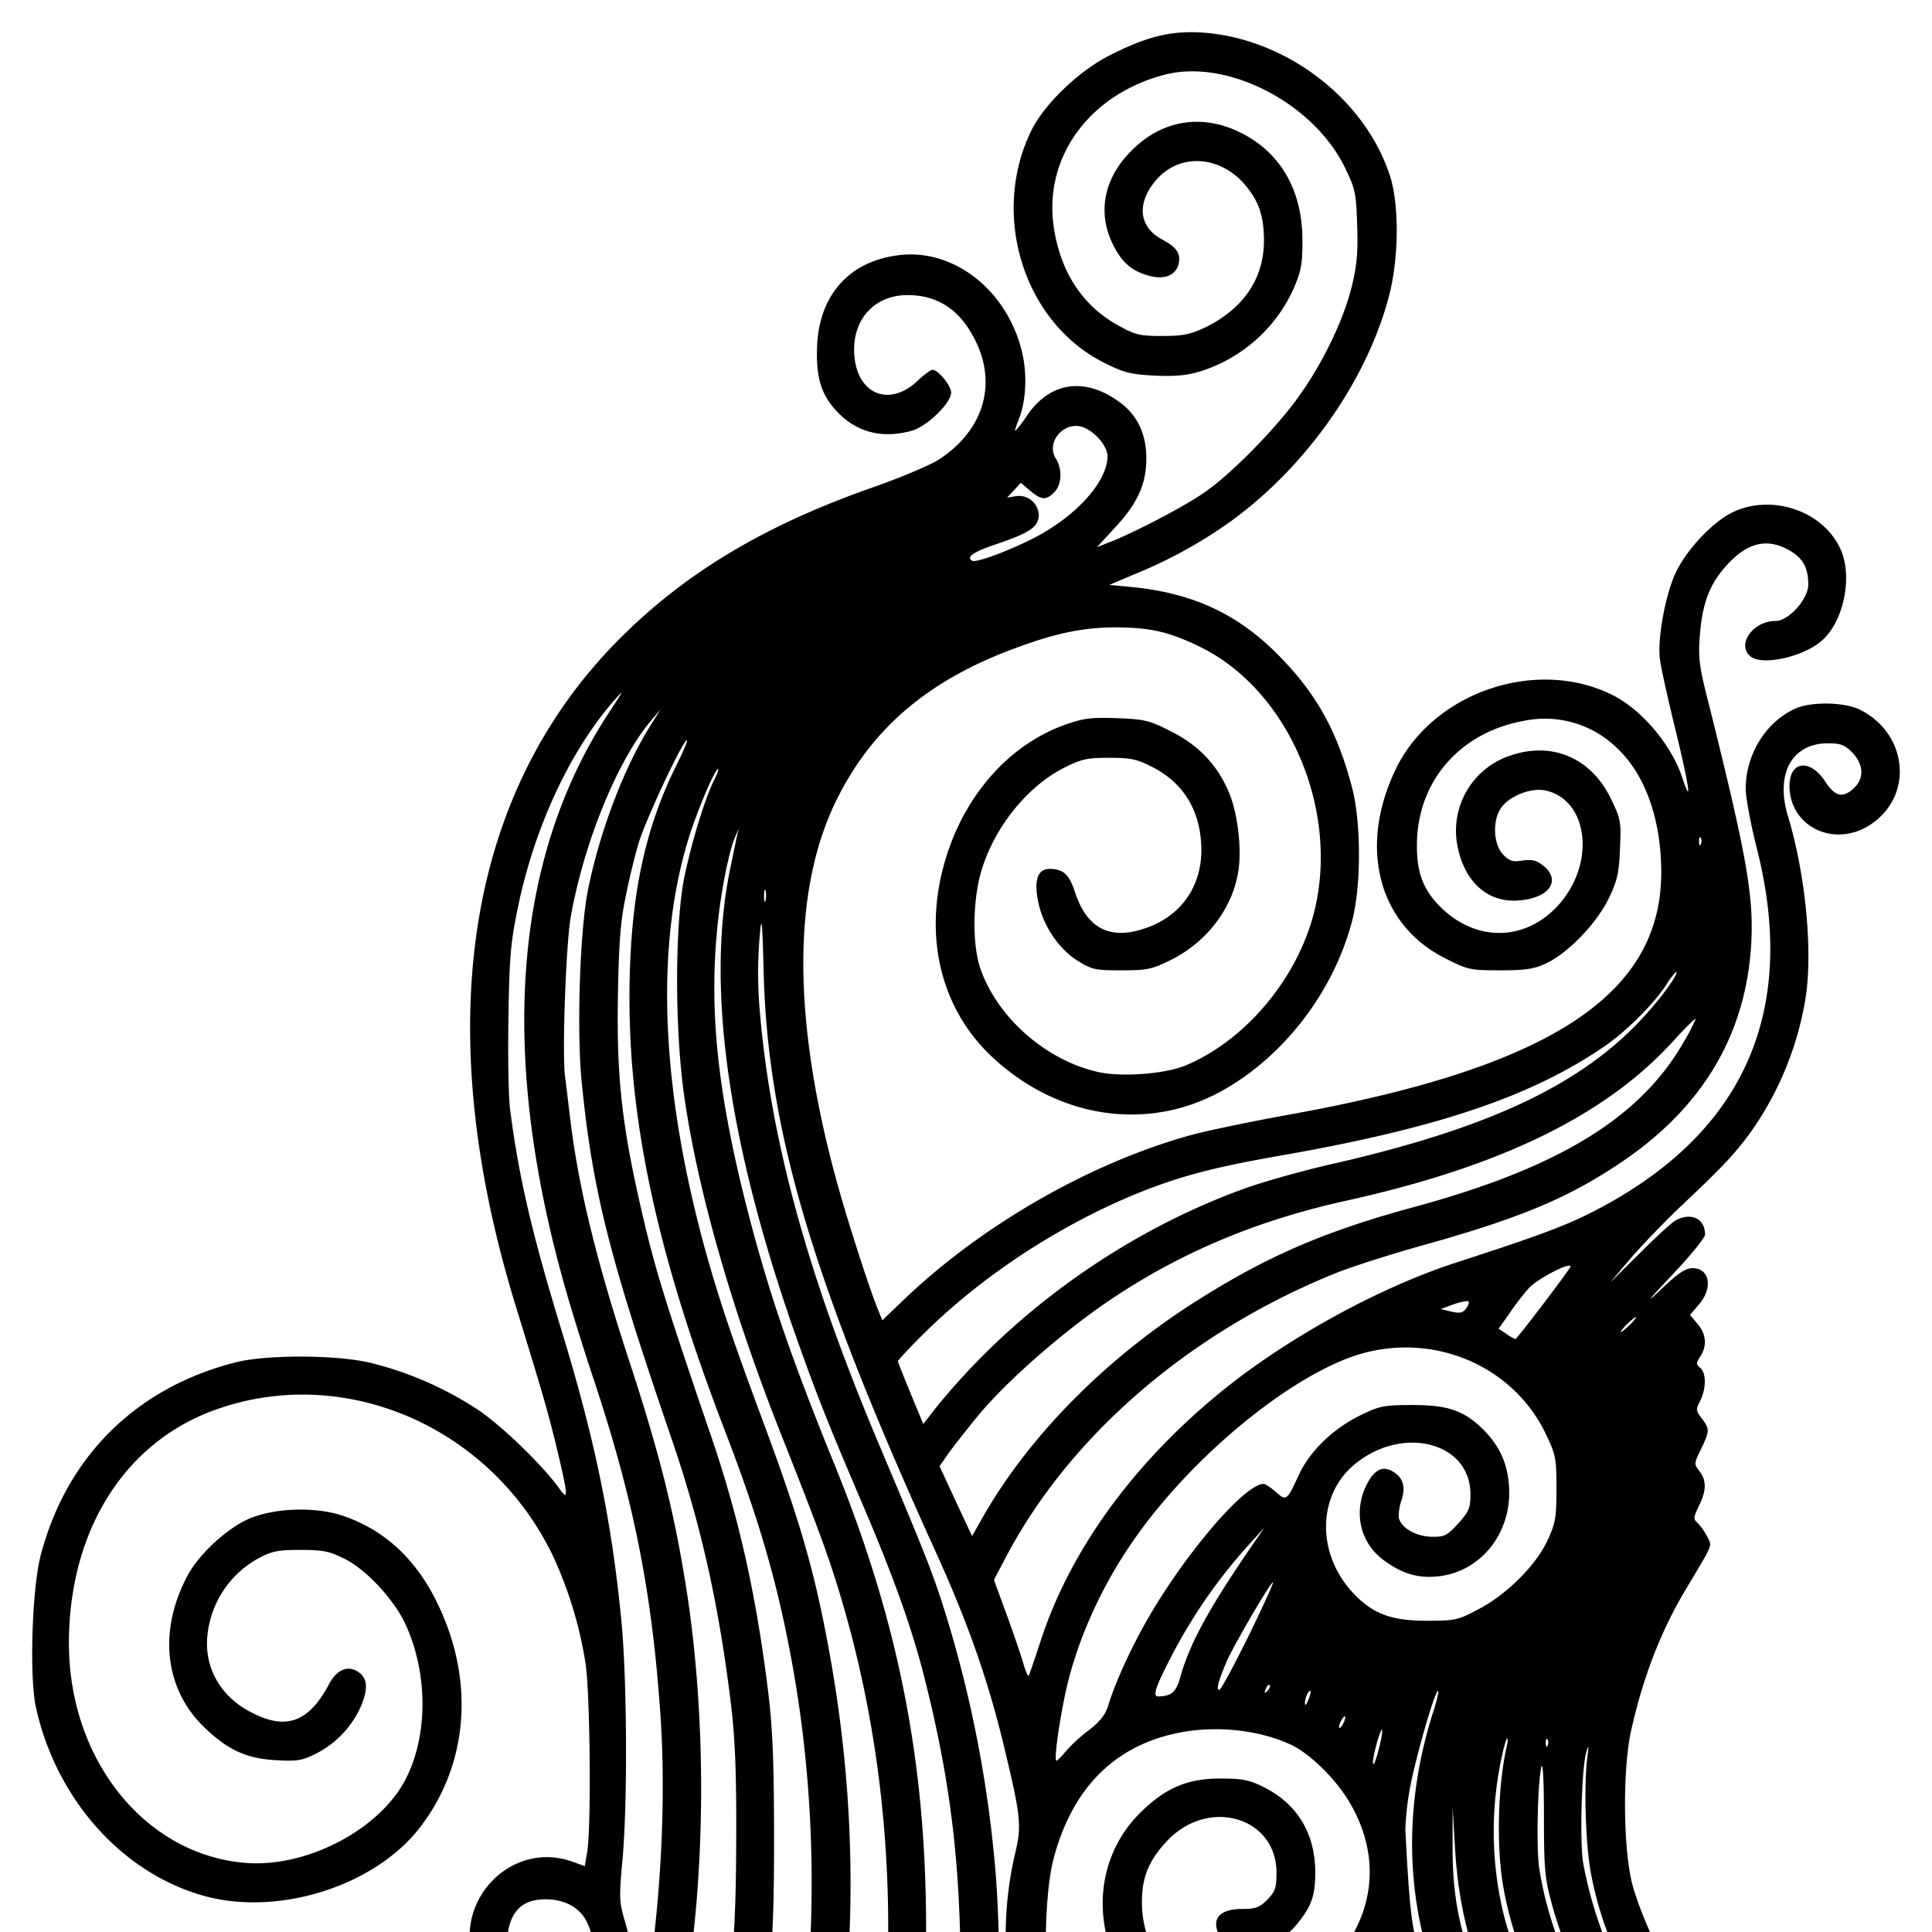 <svg id="Ebene_1" data-name="Ebene 1" xmlns="http://www.w3.org/2000/svg" viewBox="0 0 600 600"><title>Zeichenfläche 9</title><path d="M11.201,530.443c6.412,28.7,27.203,51.7,52.755,58.5,23.123,6.1,52.561-3.4,66.454-21.4,14.962-19.4,17.099-45.3,5.635-69.2-6.606-13.9-16.322-23-29.244-27.5-8.841-3.1-22.248-2.6-30.312,1.2-6.801,3.3-15.059,11.1-18.362,17.5-9.133,17.3-6.898,35.4,5.635,47.2,7.287,6.9,12.922,9.4,22.054,9.9,6.606.4,8.161.1,12.824-2.3a30.156,30.156,0,0,0,13.602-14.8c2.137-5.3,1.846-8.4-.972-10.3-3.206-2.2-6.704-.7-9.035,3.7-6.315,11.9-13.31,14.5-24.094,8.9-9.716-4.9-14.865-14.1-13.699-24.2a30.785,30.785,0,0,1,15.642-23.6c4.275-2.3,6.121-2.7,13.213-2.7s9.035.4,13.796,2.8c6.606,3.3,15.059,12.4,18.654,19.9,7.092,15.1,7.287,34.3.486,48-7.87,15.9-30.701,28-49.84,26.5-31.187-2.4-54.989-31.9-54.989-68.2,0-35.4,17.682-63.1,46.537-72.9,39.93-13.7,84.622,6,103.761,45.7a125.591,125.591,0,0,1,10.104,33.2c1.457,8.7,1.846,50.7.583,58.6l-.777,4.6-3.595-1.3c-19.917-7.3-38.765,13.6-29.924,33.2,5.441,12.1,19.042,17.1,19.82,7.3.291-3.1-.194-4-4.566-7.7-5.441-4.7-6.704-8.3-4.955-13.7,1.652-5.1,5.149-7.5,11.076-7.5,5.829,0,10.493,2.5,12.727,6.9a31.564,31.564,0,0,1,2.526,18.8c-1.846,10.4-5.732,16.6-22.151,35.3-32.158,36.7-37.404,44.2-43.331,62-8.938,26.8-3.401,53.7,16.808,83.2,6.704,9.7,19.237,23.2,40.708,43.8,20.111,19.2,33.421,37.6,45.371,62.5,11.853,24.7,18.848,53.2,18.848,77.6v6.7l-6.606,5.8c-3.595,3.1-9.133,8.3-12.242,11.3-3.4,3.3-5.441,4.8-5.052,3.6,4.08-11.8,4.372-46.6.583-64.8-8.938-43.3-31.284-82.3-67.425-117.8q-63.393-61.95-34.004-121.4c4.663-9.3,10.104-17.1,20.208-28.5,10.298-11.7,13.31-17.7,13.31-26.5,0-12.9-6.606-21.1-19.917-24.6-14.087-3.6-28.466,10.2-24.969,23.9a21.634,21.634,0,0,0,9.327,12.9c4.566,2.7,7.967,2.9,12.922.8,7.287-3.2,9.618-7.6,6.412-12.3-1.846-2.8-4.566-2.8-8.938,0l-3.4,2.1-2.332-2.7c-3.109-3.7-2.915-7.9.389-10.6,2.235-1.8,3.595-2.1,7.481-1.7,3.983.4,5.343,1.1,8.064,4.1s3.206,4.3,3.206,8.3c0,6-1.36,8.3-11.464,19.6-22.54,25.4-32.255,49.6-30.992,77.2.777,15.8,3.595,26.7,10.881,41.5,7.87,16.1,16.808,27.8,36.336,47.7,9.133,9.4,12.436,13.3,10.784,12.9-6.121-1.7-21.082-1.8-27.98-.2-17.294,3.7-31.964,15.1-39.25,30.2-3.595,7.5-3.983,9.2-4.469,17.7-.583,11.4.68,17.4,5.732,28.2,6.704,14.2,16.613,23.3,29.826,27.5,7.384,2.4,19.237,2.6,24.969.5a28.88,28.88,0,0,1,4.761-1.5c.486,0-5.052,6.2-12.144,13.8-7.189,7.5-16.419,17.9-20.597,23-6.121,7.6-7.481,9.9-7.481,12.7,0,3.9,2.623,6,6.315,5.1,1.263-.3,7.189-6.3,13.213-13.3,16.03-18.6,29.924-33.1,43.137-45.2,13.31-12.1,27.98-24.1,29.438-24.1.583,0,1.36,1,1.749,2.2.583,1.9-.389,3.2-6.024,8.2-12.242,10.9-46.537,46.9-56.738,59.6-16.808,20.8-29.924,39.6-30.701,43.7-1.166,6.5,2.817,9.2,7.772,5.2,1.457-1.2,7.189-8.3,12.63-15.8,20.985-28.5,42.165-52.8,65.094-74.3,11.853-11.1,13.116-11.7,13.213-5.7,0,1.6-1.263,3.7-3.498,6-7.287,7.1-31.478,33.9-38.765,43a622.847,622.847,0,0,0-49.743,72.4c-7.578,13-8.744,16.7-6.704,20,3.692,5.8,7.578,2.5,17.877-15,14.184-24.2,31.478-49.5,47.314-69,8.744-10.9,34.587-39.5,35.559-39.5.486,0,.874,2.4.874,5.2-.097,5.2-.194,5.5-7.87,14.3-36.239,41.7-68.785,94.6-90.159,146.5-5.635,13.7-6.412,18.4-3.498,20.6,4.761,3.6,7.967.1,14.67-16.3,18.168-44.4,46.246-91.7,76.946-129.8,9.813-12.1,9.23-11.7,8.453-6.5-2.526,16-10.493,35.2-20.208,48.3-31.672,42.7-57.127,98.7-67.231,148-5.538,26.8-7.675,54.7-6.218,79,1.166,18.6.777,17.7,7.287,17.7h5.441l-.583-3.2c-1.36-7-1.846-46.1-.68-56.7,4.566-41.3,15.448-78.8,34.004-117,18.071-37.2,38.182-66.3,65.677-94.7,13.213-13.7,20.985-20.5,38.862-34.6,60.527-47.7,94.629-81.7,119.111-118.8,2.332-3.6,7.287-12.6,10.881-20,3.692-7.4,6.412-12.4,6.024-11-1.457,5.3-10.396,22.9-16.808,33-20.985,33.1-52.172,65.5-104.15,108.3-21.374,17.6-33.615,29.2-45.663,43.2-52.852,61.5-85.01,134.7-92.394,210.3-1.166,12.2-.68,44.6.874,55.7l.68,5,6.218.3,6.218.3-.68-3.8c-.291-2.1-1.069-10.5-1.749-18.7-2.429-32.4,3.4-74.2,15.545-110.6,22.443-67.5,61.207-124.7,113.865-168.3,61.402-50.8,92.005-83,114.254-119.9,9.521-15.8,20.5-42.6,20.888-51.1.097-1.6.291-1.7.583-.5.583,2.3-3.789,18.7-7.481,27.8-16.419,40.9-48.48,79.7-109.687,132.5-19.528,16.9-28.369,25.5-40.416,39.5-61.79,71.8-96.572,165.4-91.714,246.5.486,8.2,1.36,17.4,1.846,20.4.583,3,.972,5.6.972,5.8s2.72.3,5.926.3h6.024l-.68-4.3c-3.303-23.2-3.109-55.5.389-78.1,10.104-66,42.262-133,89.091-185.8,10.881-12.3,21.277-22.3,37.793-36.3,73.352-62.5,112.408-116.8,120.277-167.3,1.457-9.2,2.526-11.9,1.846-4.5-3.4,37.2-24.192,77.4-61.596,119-11.756,13-25.649,26.6-46.051,45-40.319,36.3-69.271,74.2-92.103,120.8-18.848,38.5-28.272,68.8-34.879,112-1.652,11-1.652,57.6,0,67.5,2.235,13.2,1.457,12,7.967,12,6.704,0,6.412,1,4.372-12.6-12.436-84.6,26.329-191.2,97.057-266.3,4.372-4.5,16.613-16.2,27.3-26,25.552-23.2,30.798-28.3,43.719-42.8,43.137-48.1,63.345-88.4,66.454-132.7l.777-11.1.194,11.2c.194,22-4.955,43-16.419,67-16.128,33.5-37.987,61-79.181,99.8-31.478,29.6-50.132,51.8-69.66,83-29.535,46.9-47.994,96.6-54.892,147.5-2.915,21.4-2.04,60,1.749,78.1l1.069,4.9H239.32l-.68-4.3c-3.109-21.2-3.498-26-3.498-44.2,0-47,10.007-88.2,33.518-137,21.763-45.2,48.092-81,84.524-115,40.999-38.2,64.122-66.2,81.901-99,14.865-27.4,21.763-52.8,21.86-80.5.097-11,.291-13.4.874-10,1.36,6.9.291,38.4-1.554,46.5-4.663,21.3-14.67,44.5-28.175,65.4-14.087,21.7-28.855,39.3-52.658,62.6-26.037,25.6-38.085,39.1-51.783,58-40.708,56-64.802,115.6-71.991,177.5-2.332,20.1-.874,56.6,2.915,74.7l1.166,5.3h6.315c5.635,0,6.218-.2,5.732-1.7-2.332-6-4.663-26.7-5.149-44-1.652-58.7,15.836-117.7,52.658-178,17.682-28.8,34.004-49,64.899-79.7,29.826-29.6,42.456-44.5,57.71-67.9,15.156-23.4,25.454-47.9,30.506-72.7,2.235-11,3.109-35.2,1.652-47l-.583-5.5,1.263,5.5a129.242,129.242,0,0,1,2.332,16.8q3.352,39.45-16.905,81.7c-12.921,27-26.037,44.6-59.264,79.5-13.407,14-27.592,29.5-31.672,34.5-40.999,50.2-69.271,107.8-81.415,165.5-4.469,21.3-5.441,31.5-5.441,57.5,0,24.7.486,30.5,4.08,47.7l1.554,7.8h6.218c5.538,0,6.218-.2,5.732-1.8-1.457-5-4.469-23.1-5.538-33.1-1.457-13.8-.68-42.1,1.554-57.1,4.761-32.4,14.573-63.8,30.118-96.5,13.505-28.6,28.466-48.3,45.663-60.5,6.412-4.5,21.18-11.4,29.146-13.6,9.133-2.6,34.101-2.7,42.748-.2,18.168,5.1,31.187,13.2,41.776,26a60.327,60.327,0,0,1,12.727,23.3c7.967,25-2.137,59.9-23.22,80.2-19.334,18.6-45.566,24-66.648,13.8-9.23-4.6-21.666-17.1-25.649-25.8-7.189-15.9-5.538-32.3,4.761-48,5.635-8.4,11.561-13.8,20.305-18.3,17.876-9.1,36.433-4.8,44.4,10.3a29.89,29.89,0,0,1-1.457,30c-6.315,9.6-20.694,13.7-30.409,8.5-5.441-2.9-7.481-7.4-6.995-15.8.291-6.2.194-6.5-2.137-7-1.36-.3-3.886-1-5.635-1.4-2.817-.8-3.206-.6-3.789,1.8-1.166,4.5-.874,13.4.583,18.5,1.749,6.3,7.481,12.8,13.893,15.8,4.275,2,6.704,2.4,13.893,2.4,7.772-.1,9.521-.5,15.156-3.2,8.452-4,13.699-9.1,17.294-16.4,8.161-16.9,6.024-34.5-5.829-47.4-21.957-23.9-59.944-15-81.804,19.1-24.094,37.6-36.919,102.1-31.284,157.9,1.36,13.4,3.4,26.8,5.441,34.7l.972,3.8h11.756l-.486-2.8c-.194-1.5-1.554-9-3.012-16.7-6.801-37.5-4.566-83,5.926-121,2.429-8.8,4.178-12.7,4.178-9.2,0,1,1.263,4.6,2.817,8.2l2.817,6.4-2.235,12.8c-6.801,38.4-5.246,78.3,4.566,113.8l2.235,8,6.121.3c3.692.2,6.024-.1,6.024-.7a114.836,114.836,0,0,0-2.915-11.3c-8.258-29.6-10.298-60.2-6.218-94.3,2.04-17.1,1.457-16.4,8.355-10.8l5.829,4.8-.583,6.5c-2.915,32.3-.68,61.6,6.704,89.7,1.263,5.1,3.012,10.8,3.789,12.8l1.457,3.5h6.509c5.732,0,6.412-.2,5.926-1.8-7.87-25.2-10.396-36-12.339-53.8-1.166-10.3-1.069-48.7.097-49.9.389-.3,3.303.2,6.607,1.2l5.829,1.8.389,21.5c.583,29.1,3.789,47.6,12.533,72.2l3.109,8.8h6.121c3.4,0,6.121-.4,6.121-.9a82.194,82.194,0,0,0-2.915-8.8c-10.007-26.7-15.836-66.1-13.019-87.6l.583-4.5,5.732-.7c3.109-.4,6.024-.8,6.412-.8.291-.1.583,5,.389,11.3-.583,28.4,5.635,61.3,16.419,86.7l2.137,5.3h13.31l-3.692-8.8c-11.561-27.4-17.779-61.4-16.03-88.5l.68-10.4,5.926-2.9c3.206-1.6,6.218-3,6.606-3.2.291-.2.389,6.9.097,15.6-1.069,31.6,4.663,62.3,16.808,88.9l4.178,9.3h6.315c3.498,0,6.412-.2,6.412-.4s-1.943-4.8-4.372-10.1c-15.545-34.4-21.083-71.8-15.933-106.9,1.069-7.2,1.554-8.5,5.926-14a142.278,142.278,0,0,0,9.618-14.6c2.72-4.7,4.663-7.6,4.372-6.5-5.441,21-7.092,30.3-8.453,47.8-2.235,31,4.275,65.5,17.877,93.7l5.052,10.5,6.995.3,7.092.3-5.732-11.3c-13.407-26.3-19.431-51.7-19.528-81,0-31.1,6.606-58.3,22.54-93.1,7.287-15.7,7.772-18.9,3.4-20.6-5.149-2-9.813,4.5-19.334,26.6-1.652,4-3.206,7.2-3.303,7a59.895,59.895,0,0,1,1.069-6.7,96.437,96.437,0,0,0,1.457-14.9c0-9.4.486-10.4,13.699-30.6,8.258-12.6,9.23-15,7.189-18.1-1.943-3-5.441-3.1-8.647-.2a136.244,136.244,0,0,0-9.23,12.6l-6.801,10.3-1.943-4.7a26.545,26.545,0,0,1-2.04-5.6c0-1.1,11.659-17.1,19.431-26.7,3.4-4.1,7.092-9,8.355-10.9,3.886-5.9,2.72-10.2-2.915-10.2-3.595,0-8.938,5.6-22.637,23.8-5.052,6.7-9.424,12.2-9.618,12.2a18.932,18.932,0,0,1-3.206-3.2l-2.817-3.2,7.578-9.6c4.178-5.2,13.116-15.5,19.82-22.8,14.379-15.9,17.682-21.7,13.602-24-3.983-2.3-11.076,2.8-23.317,16.5-9.618,10.8-19.82,22.9-23.9,28.2l-2.526,3.5-3.595-2.8-3.498-2.8,7.092-8.1c3.886-4.5,16.613-18.2,28.466-30.3,11.756-12.2,22.248-23.8,23.317-25.8l1.943-3.6-2.137-2.2c-4.663-4.8-5.732-4-31.478,22.8-18.751,19.5-35.461,38-37.307,41.2a24.676,24.676,0,0,1-4.275-1.5l-4.08-1.8,11.95-13.2c6.606-7.3,14.087-15.1,16.613-17.4,5.441-4.9,20.985-25.2,31.575-41.3,8.453-12.7,15.933-28.2,18.362-37.7,1.554-6.3,1.554-6.8,0-9.3-3.4-5.3-8.938-1.9-11.853,7.5-6.315,20.1-29.826,55.6-49.549,75.1-5.052,4.9-13.699,14.2-19.334,20.7l-10.298,11.8-3.886-.7a16.96,16.96,0,0,1-4.566-1.3c-.291-.4,8.064-9.6,18.654-20.5,25.552-26.6,38.376-44.3,51.298-70.8,14.865-30.6,20.985-58.3,19.82-90.1-1.554-44.4-19.334-88-57.224-140.8-3.206-4.4-4.372-6.4-2.72-4.5,4.275,5,18.071,24.7,25.454,36.5,12.047,19.4,21.374,36.9,28.952,54.8,5.149,12.1,6.995,14.7,10.784,14.7,3.886,0,5.441-3.8,3.886-9.7-1.36-5.6-11.561-27.9-19.334-42.3a556.023,556.023,0,0,0-31.187-49.3c-3.789-5.4-6.704-9.7-6.412-9.7,1.749,0,27.398,37.8,38.57,56.8,10.007,17.2,13.407,20.2,16.905,14.7,2.137-3.4,1.166-7.2-4.663-17.9-5.635-10.1-20.305-32.8-30.118-46.5-3.692-5.1-6.315-9-5.732-8.7,1.263.8,14.865,19.7,23.9,33,8.161,12.2,9.521,13.6,12.921,13.6s5.052-1.6,5.052-5.1c0-3.3-9.035-17.6-24.094-38.2-6.024-8.1-10.493-14.6-10.007-14.2.486.3,6.412,7.9,13.116,16.9,6.801,9.1,12.824,16.6,13.505,16.9,2.429.8,6.412-1.5,7.384-4.3,1.069-3.3.486-4.3-10.298-19-3.498-4.7-4.469-6.4-2.235-3.8,4.469,5.3,8.161,6.3,10.978,3,2.817-3.2,1.943-6.3-3.692-13.6-4.955-6.3-6.995-9.7-4.178-6.8,1.749,1.8,6.121,1.4,7.87-.6,2.623-3,1.943-5.7-2.915-11.9-5.732-7.5-6.995-9.2-5.149-7.6,1.749,1.6,6.024,1.7,7.578.1,2.623-2.7,1.263-7.3-4.76-15.9-7.287-10.3-14.67-25.8-17.585-36.4-2.915-10.9-3.109-36-.389-48,3.692-16.6,9.327-31.1,17.099-44,8.647-14.5,8.064-13,6.412-16.3a18.114,18.114,0,0,0-2.915-4.1c-1.36-1.2-1.263-1.7.389-5.2,2.429-4.8,2.429-8,.194-10.9-1.749-2.2-1.652-2.4.486-6.8,2.72-5.6,2.72-6.3.291-9.5-1.943-2.5-1.943-2.8-.486-5.6,1.846-3.8,1.846-8.5,0-10.1-1.36-1.2-1.36-1.5,0-3.6,2.137-3.3,1.846-6.9-.874-10.1l-2.332-2.8,2.817-3.3c4.372-5.1,3.303-11.2-2.04-11.2-2.235,0-4.566,1.6-9.91,6.7-4.955,4.7-3.983,3.4,3.303-4.3,5.829-6.1,10.493-11.9,10.493-12.8,0-5-4.178-7-9.035-4.5-1.166.6-6.218,5.2-11.27,10.3l-9.23,9.1,6.218-7.3c3.4-4,10.784-11.7,16.419-17,13.116-12.4,16.711-16.3,21.957-23.7a99.942,99.942,0,0,0,16.128-40.2c2.332-14.4.097-38.4-5.441-56.7-3.983-13.2,1.263-22.6,12.436-22.6,3.886,0,5.246.5,7.578,2.9,3.498,3.7,3.692,7.9.583,10.9-3.498,3.4-6.024,2.8-9.133-2.1-4.663-7-10.978-6.2-10.978,1.5,0,13,14.476,19.6,25.649,11.7,13.019-9.1,10.881-28.1-3.886-35.4-4.761-2.3-14.962-2.5-19.917-.3-9.133,4.1-15.448,14.2-15.448,24.9,0,2.7,1.554,11.1,3.498,18.7,12.824,50.8-4.178,88.6-50.617,112.5-8.744,4.5-17.002,7.6-43.234,16.1-24.094,7.9-52.56,23.6-72.963,40.3-27.203,22.3-46.537,49.1-55.67,77.1-1.846,5.7-3.498,10.5-3.692,10.8-.291.2-.972-1.5-1.652-3.8-.68-2.4-3.012-9.2-5.149-15.1l-3.983-10.9,3.206-6.1c19.82-38.3,57.321-70.7,102.789-89.1,4.955-2,17.682-6.1,28.272-9,30.506-8.6,44.983-14.8,61.887-26.4q36.141-25.05,38.959-65.9c.972-15.4-1.069-27.3-13.31-76.3-2.72-10.6-3.109-13.6-2.623-20,.68-9.8,2.817-15.9,7.675-21.5,6.704-7.8,13.019-9.5,20.208-5.4,4.178,2.4,5.829,5.4,5.829,10.6,0,4.5-6.121,11.3-10.104,11.3-7.092,0-12.242,7.3-7.87,11,3.692,3.1,17.196,0,22.637-5.3,6.704-6.4,9.23-20.4,5.052-28.6-5.732-11.7-21.763-16.7-33.713-10.6-6.315,3.3-14.282,12-17.391,19-3.109,6.9-5.538,20.5-4.663,26.5.291,2.5,2.526,12.5,4.955,22.4,4.178,17.2,5.052,23.6,1.943,14.2-3.303-10.1-12.727-21.2-21.666-25.6-23.608-11.8-55.67-.9-67.231,22.9-11.756,24.2-5.538,48.3,15.156,58.8,7.092,3.6,7.772,3.8,17.196,3.8,7.967,0,10.59-.4,14.379-2.2,6.704-3.2,15.35-12.1,19.237-19.9,2.72-5.6,3.303-7.9,3.595-15.5.389-8.5.291-9.3-2.72-15.5-6.024-12.7-18.071-18-30.992-13.7a24.552,24.552,0,0,0-16.613,28.8c2.332,10.9,9.521,17.1,19.042,16.3,9.424-.8,13.116-6.2,7.481-10.8-2.137-1.7-3.498-2-6.412-1.6-3.012.5-4.08.2-6.024-1.8-3.206-3.3-3.4-11-.486-14.8,2.623-3.5,9.035-6,13.31-5.2,13.31,2.6,16.03,21.9,4.858,35-9.813,11.5-24.872,12.4-36.044,2.3-6.121-5.6-8.452-11-8.452-20-.097-19.9,13.213-35.3,33.324-38.9a32.06,32.06,0,0,1,29.146,8.8c8.55,8.2,13.407,22.1,13.407,38.3,0,38.2-34.781,60.8-116.585,75.4-10.978,2-23.9,4.7-28.855,6-31.284,8.5-64.996,27.7-89.479,51l-6.995,6.7-1.36-3.4c-2.72-6.7-9.133-26.6-12.533-38.8-14.282-51.7-14.185-92.6.389-120.8,11.173-21.8,28.855-36.4,55.767-46.1,11.95-4.4,20.5-6.1,30.118-6.1,10.881,0,16.808,1.4,26.426,6.1,27.3,13.4,43.234,50.4,35.364,82.1-5.149,20.8-21.471,40.2-40.125,47.9-6.315,2.6-19.722,3.6-26.912,2-16.322-3.6-31.478-17-36.724-32.3-2.526-7.6-2.332-21.1.389-30.3,4.08-13.5,14.184-26,25.454-31.8,5.538-2.8,7.287-3.2,14.184-3.2,6.606,0,8.647.4,13.31,2.8,10.104,5.1,15.35,14.1,15.35,26.1-.097,10.9-6.024,19.7-16.225,23.6-11.659,4.5-19.334.9-23.123-11.1-1.749-5.2-3.595-6.9-7.772-6.9-3.789,0-4.955,3.6-3.498,10.5,1.554,7.3,6.315,14.3,12.144,18,4.469,2.8,5.538,3,13.602,3,7.87,0,9.521-.3,15.156-3.1,11.464-5.6,19.625-16.4,21.277-28.2.972-7.2-.389-18-3.109-24.2-3.595-8.4-9.327-14.4-17.876-18.7-6.606-3.4-8.258-3.8-16.711-4.1-7.675-.3-10.396,0-15.545,1.8-19.82,6.8-34.879,25.6-39.542,49.1-4.08,20.9,1.749,40.6,16.03,54.1,20.694,19.5,48.869,23.6,71.992,10.5,19.139-10.8,34.393-30.9,40.028-52.6,2.817-10.7,2.817-30.5,0-41.2-4.566-17.6-11.173-29.5-23.026-41.4-12.436-12.6-26.329-19.1-45.08-21l-7.287-.7,7.772-3.3a145.629,145.629,0,0,0,27.592-14.8c24.483-16.8,44.497-44.7,51.492-71.7,3.109-11.9,3.206-28.8.097-37.8-7.967-23.7-32.255-42-57.71-43.9-9.91-.7-17.391,1.1-28.855,6.9-9.716,4.8-20.5,15.2-24.58,23.4-12.824,26.1-2.526,59.5,22.346,72.1,6.315,3.2,8.355,3.7,15.739,4.1,6.218.3,10.104,0,14.282-1.3a47.313,47.313,0,0,0,28.855-25.3c2.526-5.8,2.915-7.8,2.915-15.2.097-14.9-6.218-26.6-17.779-32.9-11.95-6.6-24.483-5.2-34.101,3.7-9.521,8.7-12.047,19.7-7.092,30,2.817,5.8,5.829,8.5,11.367,10,4.663,1.3,8.258-.1,9.133-3.6.777-3.3-.486-5.2-5.149-7.7-7.287-3.9-7.967-11.4-1.652-18.6,7.189-8.2,19.625-7.5,27.398,1.6,4.372,5.1,5.926,9.8,5.926,17.4,0,11.8-6.412,21.2-18.362,27-4.469,2.1-6.801,2.6-13.213,2.6-6.995,0-8.355-.3-13.893-3.4-10.784-6-17.585-16.3-19.722-29.9-3.498-21.8,10.687-41.6,34.198-47.8,19.528-5.2,46.634,8.8,56.35,29.2,3.012,6.3,3.303,7.7,3.595,17.6.291,8.3-.097,12.5-1.652,18.8-2.623,10.8-9.327,24.5-17.002,35-7.287,10-21.083,23.9-28.952,29.2-6.024,4.2-20.402,11.7-28.175,14.9l-5.052,2,5.538-6c7.092-7.6,9.813-13.6,9.813-21.6,0-7.2-2.526-12.9-7.578-16.9-10.784-8.4-21.957-7.2-29.244,3.3a38.237,38.237,0,0,1-3.886,5.1c-.194,0,.291-1.6,1.069-3.5,2.332-5.8,2.72-14.3.972-21.3-4.663-19-21.18-31.9-38.182-29.8-15.059,1.8-24.483,12-25.357,27.6-.486,9.6.972,15.1,5.441,20.2,6.218,7.1,14.476,9.4,23.997,6.7,4.663-1.3,12.144-8.6,12.144-11.8,0-2.2-3.983-7.1-5.829-7.1-.486,0-2.72,1.6-4.761,3.6-9.23,8.5-19.528,3.4-19.528-9.9,0-10.1,6.898-17,16.808-16.9,9.521.1,16.322,4.8,20.985,14.4,6.606,13.6,2.235,27.7-11.367,36.6-2.526,1.7-11.756,5.6-20.597,8.7-33.033,11.6-57.224,25.9-77.626,46-48.772,48-60.333,121.3-32.935,209.4,7.772,25.3,9.716,31.8,12.533,43.6,3.4,14.3,3.498,16,.68,12-4.955-7-17.391-19.1-24.969-24.3a107.18,107.18,0,0,0-33.713-14.8c-10.298-2.5-31.964-2.6-41.679-.2-31.089,7.8-52.852,29.4-60.819,60.3C9.938,493.743,9.064,521.043,11.201,530.443Zm82.678,357.3c4.858-16.6,20.597-28.5,39.25-29.6,24.483-1.5,42.165,11.6,57.224,42.4l3.983,8.2-5.149,3.7c-2.72,2.1-8.355,6.5-12.339,9.9-11.756,9.8-10.979,9.4-8.744,4.2,5.926-13.7,1.943-30.9-9.618-42-13.31-12.9-31.09-14.3-42.651-3.4-6.412,6.2-8.452,10.8-8.452,19.7,0,5.8.486,8.4,2.137,11.6,7.189,14,25.454,17.8,35.461,7.4,2.817-2.9,3.692-4.6,3.692-7.2,0-6.6-5.149-7.9-10.493-2.6-2.623,2.7-3.983,3.3-7.287,3.2-5.732-.1-8.355-1.9-10.59-7.1-2.429-5.7-1.749-10.1,2.235-14.8,9.23-10.7,27.883-4.2,34.49,12,6.024,14.9-5.246,33.3-22.248,36.3-5.829,1.1-14.476-.4-20.208-3.4C98.64,927.943,88.925,905.143,93.88,887.743Zm33.615-153.9c.486,1.9,1.846,6.6,2.915,10.5,4.178,15.1,14.185,32.9,28.175,50,9.23,11.3,18.848,20.8,36.724,36.1,22.734,19.5,32.644,30.6,44.983,49.9,16.128,25.4,25.843,50.6,30.215,78.5.583,3.5.486,3.7-8.55,10.8-5.052,4-9.424,7.2-9.618,7.2s-.68-4.4-.972-9.8c-2.72-45.5-28.175-98.7-63.539-133.2-4.275-4.1-12.63-12.2-18.751-18-28.369-27-42.651-53.1-42.554-78C126.524,731.143,126.621,730.743,127.495,733.843Zm11.173-15.3a17.438,17.438,0,0,1,0,4.5c-.194,1.3-.389.3-.389-2.2S138.474,717.343,138.668,718.543Zm1.749,12.8c4.275,19.6,14.573,36.3,36.336,58.6,14.185,14.5,23.9,22.8,47.703,41.1,15.059,11.5,28.758,24.8,37.502,36.3,13.407,17.7,25.552,40.4,32.352,60.7l3.886,11.7-7.772,6.7c-6.218,5.3-8.064,6.4-8.744,5.3a6.655,6.655,0,0,1-.874-2.9c0-2.6-4.761-20.5-7.384-28.3-1.36-3.9-5.246-13.1-8.55-20.2-14.379-30.9-31.964-54.1-56.933-75-29.826-25.1-45.954-43-57.224-63.5-6.606-11.8-11.659-26.6-11.659-33.5C139.154,726.443,139.64,727.543,140.417,731.343Zm13.99-29.4c4.858-12.4,17.099-26.7,27.009-31.8,4.955-2.5,6.704-2.8,14.865-2.8,8.258,0,9.813.3,15.059,2.9,7.287,3.7,14.962,11.7,18.556,19.3,2.526,5.2,2.817,6.8,2.817,15.8,0,8.9-.291,10.7-2.817,16.3-6.121,13.7-19.334,20-33.032,15.8-6.315-2-10.298-5.4-13.699-11.7-2.526-4.7-2.915-6.4-2.915-13.4,0-6.9.389-8.6,2.72-12.7,3.4-6.1,7.578-9,13.407-9.6a12.5,12.5,0,0,1,12.922,7.2c1.943,4.3,1.943,6.9,0,11.2-1.943,4.2-5.732,6.4-10.881,6.4-4.372,0-6.024,1.4-6.024,5.1,0,7.5,11.367,9.3,19.82,3.2,19.431-14,9.327-45.6-14.476-45.5-18.265.1-30.701,16.2-29.341,38,.972,16.1,10.298,29,24.192,33.3,13.893,4.4,28.466,1.1,38.473-8.5,7.772-7.5,13.796-21.4,13.796-31.6,0-2.6,1.457-9.6,3.303-15.6,17.294-56.5,20.597-117.3,9.715-178.4-4.761-26.7-9.23-42.2-22.248-77-7.772-21-11.95-33.2-16.03-47.6-14.087-50.2-16.225-94.4-6.218-128.3,2.526-8.7,8.55-23.1,9.618-23.1.291,0-.291,1.7-1.36,3.7-2.817,5.9-6.606,18.1-9.035,29.5-3.109,14.9-3.109,48.8.097,69.8,4.372,29.3,14.768,65.2,29.438,102.5,12.436,31.3,15.739,40.5,19.528,53.5,19.528,66.5,18.848,141.9-1.846,206-2.817,8.6-4.663,12.5-8.841,18.2-6.509,8.9-13.116,22.9-15.35,32.3-2.04,8.7-2.04,25.6,0,36,1.652,8.2,6.801,21.5,10.104,26.3a15.447,15.447,0,0,1,2.04,3.9c-.097.9-5.538,7.3-6.315,7.3s-26.037-19.3-34.101-26.1c-29.826-25-48.577-49.1-54.407-69.7C151.007,724.943,151.784,708.743,154.407,701.943Zm6.412-420c5.052-24.7,16.03-48.4,29.632-64.1,3.595-4.1,3.498-3.9-1.36,3.5-29.146,44.4-34.101,103.7-14.573,175,1.749,6.6,6.024,20.5,9.521,31,12.824,38.5,18.459,67,21.082,105.5,2.526,37-1.943,84.6-10.59,114.5l-2.137,7.1-5.246,1.1c-7.578,1.7-14.67,5.4-22.443,11.9-5.538,4.6-6.121,5-3.303,1.8,17.099-18.9,26.523-30.5,29.049-35.8,6.024-12.9,7.287-24.6,3.789-36.2-1.943-6.5-2.04-7.6-.874-20.2,1.554-17.9,1.36-55.4-.389-73.7-3.012-30.9-8.161-56.1-18.654-90.4-9.035-29.6-13.213-47.3-15.933-68.6-.486-3.9-.68-16.7-.486-28.5C158.196,297.343,158.585,292.643,160.819,281.943Zm16.419,2.9c4.178-23.6,14.768-49.2,25.163-61.3l2.72-3.2-2.817,4.5c-8.453,13.3-16.03,33.3-19.722,51.6-2.526,12.9-3.498,43.5-1.943,59.5,3.4,34,8.452,54.1,28.175,111.6,9.035,26.5,14.573,51.6,18.265,82.3,1.263,10.8,1.652,21.5,1.554,42-.097,33.6-1.554,47.6-9.035,82.6l-1.069,5.1-6.801-2.5c-4.275-1.6-6.606-3-6.315-3.7,1.263-3.4,5.635-23.5,7.384-34,6.412-38.6,6.607-85.3.486-125.1-3.692-23.7-8.258-42.3-17.974-71.9-10.396-31.8-15.836-54.4-18.362-76-.583-5-1.263-10.4-1.457-12C174.518,327.343,175.781,292.943,177.238,284.843Zm17.099-6.5c1.069-5.5,2.915-12.9,3.983-16.5,2.332-7.5,12.922-30.2,14.865-31.9.68-.6-.583,2.6-2.817,7.1-9.521,19-13.99,38.5-14.768,64.9-1.263,42.4,7.578,85.2,29.341,141.9,10.784,28,16.322,47.2,20.791,71.2,9.618,51.8,8.258,107.4-3.886,157.4l-2.137,8.8-2.04-2.9c-1.166-1.6-3.498-4.6-5.343-6.8-3.4-3.8-3.4-3.9-2.235-9,9.035-42.2,10.298-53.4,10.298-91.2,0-22.8-.389-33.5-1.652-44.5-3.692-30.5-8.938-54.4-17.779-80.5-14.087-41.2-17.099-51.1-20.694-66-6.995-29.4-8.841-44.7-8.355-71.5C192.2,292.843,192.686,286.143,194.338,278.343Zm28.272,11.5c.972-11.4,3.595-25.1,5.732-30l1.069-2.5-.583,2.5c-.291,1.4-1.166,5.6-1.943,9.4-7.87,37.3-.68,87.4,21.665,149.6,5.732,16,9.23,24.7,19.237,48.1,9.327,21.8,14.865,37.2,18.751,51.9,8.453,32.7,11.853,59.7,11.756,94.7,0,25.4-1.069,40.6-4.469,61.2-1.263,8-2.332,14.8-2.332,15.2,0,.5-3.983,2.8-8.744,5.3-4.858,2.5-8.744,4.2-8.744,4,0-.3,1.069-4.4,2.332-9.2,7.772-29,11.27-57.3,11.27-91.3,0-51.5-8.647-95.2-28.272-143.5-14.476-35.6-21.277-55.9-28.078-82.9C222.901,338.743,220.375,314.343,222.61,289.843Zm13.407,0c.486-6,.777-3.3,1.166,13,1.457,48.9,15.253,95.2,53.727,179.8,9.424,20.8,15.739,38.6,20.5,58.1,5.538,22.9,5.926,25.9,3.983,34.3a110.722,110.722,0,0,0-2.623,35.6c2.817,31.2,12.436,53.9,34.004,80.1,2.429,3,3.789,5.2,3.012,4.8-11.367-4.9-15.156-6.1-21.763-7.4a65.376,65.376,0,0,0-15.933-.9c-5.829.4-7.967.2-7.967-.7,0-.7.68-5,1.457-9.7,4.761-27.7,6.121-72.7,3.012-101.8a376.752,376.752,0,0,0-15.156-74.6c-3.886-12.3-6.121-17.9-19.917-50.6-22.831-53.9-34.393-96.3-37.696-137.5A134.893,134.893,0,0,1,236.017,289.843Zm1.749-13.3a7.774,7.774,0,0,1,0,3c-.291,1-.486.4-.486-1.2C237.28,276.643,237.474,275.943,237.766,276.543Zm9.618,480.3c5.441-24.1,26.912-47.5,49.84-54.4,10.298-3.1,24.58-1.6,34.879,3.8,23.317,12.2,41.679,43.2,44.4,75.2,2.72,32.9-13.213,70.5-44.205,103.8-9.23,9.9-28.466,27.6-30.021,27.6-.486,0-1.069-1-1.457-2.3-.486-1.8.874-3.6,7.967-10.4,53.532-51.1,69.757-122.4,35.85-157.8-18.556-19.3-42.554-20.7-59.75-3.6-7.578,7.6-12.824,19.2-12.824,28.5,0,17.2,13.602,34,29.438,36.2,11.95,1.7,28.661-10.2,26.523-18.9-1.263-5.3-6.412-4.5-13.407,1.9a23.222,23.222,0,0,1-6.995,4.3c-12.242,3.4-26.523-14.1-22.928-28,1.846-6.8,4.275-11.1,9.035-15.7,6.121-5.7,10.493-7.5,18.751-7.5,26.912-.1,42.068,35,28.466,66.1-13.213,30.2-56.835,36.8-79.084,12-6.315-7-12.339-19.3-14.476-29.3C245.538,779.143,245.538,764.943,247.384,756.843Zm10.298,74.2c2.332,1.2,2.235,2.7-.389,5.5-2.332,2.6-3.692,2.9-5.441,1.1S255.448,829.843,257.682,831.043Zm14.379,9.4a9.327,9.327,0,0,1,2.817,1c.291.2-1.652,2.7-4.275,5.4-4.469,4.7-4.858,4.9-6.509,3.3-1.652-1.5-1.554-1.8,1.943-5.9C268.952,840.843,270.118,840.043,272.061,840.443Zm8.938,12.9c6.121-7.3,7.481-8.4,10.201-8.5,1.749,0,3.206.4,3.206,1,0,.5-3.983,5.2-8.841,10.5-7.092,7.6-9.133,9.3-10.201,8.4a3.526,3.526,0,0,1-1.36-2.1C274.004,862.143,277.21,857.943,280.999,853.343Zm6.024-439.3c17.585-17.4,40.708-32.7,64.413-42.7,13.99-5.8,24.677-8.7,46.44-12.5,49.16-8.6,78.112-18.5,100.846-34.2,6.606-4.6,15.156-13.2,18.751-18.8a22.884,22.884,0,0,1,3.012-4c1.166,0-3.886,7.2-9.424,13.3-19.237,21.4-48.092,35.1-97.154,46.3-8.841,2-21.082,5.4-27.203,7.6-37.307,13.4-72.574,38.6-96.863,69.2l-3.109,4-1.652-4c-4.663-11.2-6.121-15-6.218-15.5C278.862,422.443,282.554,418.443,287.023,414.043Zm5.441,452.9c4.858-5.4,11.076-12.8,13.796-16.4,3.692-5,5.829-6.9,8.355-7.7,1.943-.5,3.595-.8,3.789-.6.874.9-14.865,20.9-23.026,29.4-8.258,8.5-9.035,9.1-10.298,7.5a13.889,13.889,0,0,1-1.36-2.1C283.72,876.843,287.703,872.243,292.464,866.943Zm11.367-427.4c8.55-10.3,25.066-24.9,39.25-34.7,22.443-15.4,46.537-25.7,75.198-32,47.897-10.6,80.444-26.5,101.429-49.6,3.789-4.2,6.898-7.2,6.898-6.8a59.106,59.106,0,0,1-3.789,7.3c-13.505,23.5-38.862,38.9-83.261,51-27.689,7.5-45.177,15-66.745,28.5-29.146,18.2-53.726,43.1-68.202,69l-2.72,4.8-5.052-10.8-5.052-10.9,2.72-3.9C296.058,449.243,300.236,443.943,303.831,439.543Zm-5.343,446.4c13.116-12.2,29.049-33.3,36.336-48.2a60.284,60.284,0,0,1,6.995-11.3c3.4-3.9,3.4-3.9,2.72-1-1.457,5.9-9.618,22.2-16.613,32.9-7.967,12.2-19.82,26.5-27.98,33.7-5.149,4.6-5.343,4.6-6.315,2.5a15.056,15.056,0,0,1-1.069-2.6C292.464,891.743,295.184,889.043,298.487,885.943Zm11.076-717c10.298-3.5,13.019-5.3,13.019-9.1a6.129,6.129,0,0,0-7.384-5.7l-2.429.4,2.137-2.3,2.137-2.3,2.817,2.4c3.498,3,5.052,3.1,7.578.5,2.332-2.4,2.526-7.1.486-10.4-3.303-5.2,2.72-12,8.647-9.7,3.692,1.5,7.384,5.9,7.384,9-.097,7.6-9.035,17.8-21.471,24.6-7.772,4.2-19.334,8.6-20.597,7.8C299.945,172.943,302.373,171.343,309.563,168.943Zm2.04,752.4c2.526-2,9.327-7.9,15.059-13.1,27.203-25,46.343-53.1,55.67-81.8,9.133-28.1,8.161-57-2.915-83.1-1.457-3.4-1.457-3.7-.097-2.6,2.526,2.1,11.95,23.1,13.796,30.6,2.623,10.5,2.429,31.3-.389,42.3-6.024,23.7-20.791,49.4-43.234,75.3-13.893,16-40.708,42.2-41.582,40.7C306.162,926.943,307.134,924.843,311.603,921.343Zm15.642-344.3c5.732-21.5,18.556-34.5,37.793-38.7,11.756-2.6,25.454-1.3,35.656,3.4,5.441,2.4,13.116,9.7,17.488,16.5,11.561,18,9.035,38.3-6.606,53.4-8.453,8.1-14.67,10.6-26.329,10.7-7.967,0-9.23-.3-13.99-3a32.715,32.715,0,0,1-16.613-28.8c0-7.8,2.332-13.1,8.064-19.1,12.921-13.3,33.713-7,33.713,10.1,0,4.7-.389,5.9-2.817,8.4-2.429,2.4-3.595,2.9-7.772,2.9-6.412,0-9.23,2.5-7.772,6.8,2.623,7.9,17.585,6.7,24.58-1.9,4.663-5.7,5.829-8.9,5.829-16.4-.097-12-5.538-21-15.739-26.2-4.761-2.4-6.704-2.8-13.796-2.8-10.007,0-16.711,2.8-24.289,10.1-16.905,16.2-16.128,43,1.652,61a40.167,40.167,0,0,1,9.327,13.6l3.4,7.6-4.178,3c-9.327,6.7-11.659,21.7-5.829,36.7l.777,2-2.137-2c-4.372-3.9-16.225-21.2-20.694-30a130.855,130.855,0,0,1-10.978-34C323.942,608.943,324.622,586.643,327.245,577.043Zm3.206-49.2c3.109-16,10.493-33.2,20.694-48.2,16.711-24.7,45.565-49.4,67.328-57.8,23.997-9.2,50.812,1,61.596,23.5,3.109,6.5,3.303,7.6,3.303,17,0,8.8-.291,10.7-2.72,15.9-3.4,7.6-12.824,17.1-21.665,21.6-6.121,3.3-7.189,3.5-15.836,3.5-11.659,0-17.488-2.4-23.803-9.6-10.298-11.8-10.007-29,.68-38.4,14.768-13,36.627-7.8,36.627,8.7,0,4.3-.486,5.4-3.789,9.1-3.498,3.8-4.275,4.2-8.355,4.1-4.858-.1-9.424-2.8-10.104-5.9a14.435,14.435,0,0,1,.874-5.5c1.36-4.2.389-7.2-3.012-9-3.012-1.7-5.538-.3-7.87,4.3-4.178,8.4-2.04,18,5.343,23.4,5.732,4.2,10.687,5.7,16.905,5,12.533-1.3,21.957-12.3,22.054-25.7,0-7.9-2.332-14-7.675-19.5-6.121-6.2-11.076-8-22.346-8-8.938,0-10.298.3-16.225,3.2-8.355,4.1-15.545,11-18.945,18.2-3.886,8.4-3.983,8.5-7.287,5.6-1.554-1.4-3.303-2.5-3.789-2.5-5.926,0-24.58,21.9-36.336,42.5-5.052,8.9-9.91,19.5-12.047,26.7-.874,2.6-2.623,4.8-5.926,7.3a49.888,49.888,0,0,0-7.19,6.6,17.034,17.034,0,0,1-2.817,2.9C327.342,546.843,328.508,537.643,330.451,527.843Zm33.615-14a163.822,163.822,0,0,1,24.58-35l4.08-4.5-3.109,4.5c-13.893,20.1-19.917,31.2-22.831,41.2-1.457,5.5-2.817,6.7-7.092,6.8C357.849,526.843,358.82,523.943,364.067,513.843Zm6.412,145.4c1.749-2,3.4-2.8,7.092-3.1,4.469-.5,5.149-.3,6.995,2.2,2.72,3.5,2.72,5.7.097,8.1-2.332,2.2-4.761,6.6-4.761,8.8,0,2.4,2.915,4.6,6.218,4.6,2.526,0,3.303.5,4.178,3.1,1.166,3,1.069,3.1-.583,1.5a5.851,5.851,0,0,0-9.813,4.4c0,3.2,3.4,8.2,9.327,13.6,3.789,3.4,4.275,4.2,3.012,5.2-2.72,2.4-16.71-15.6-21.665-27.6C367.467,672.143,367.37,663.043,370.479,659.243Zm5.246,357.7c3.109-3.6,16.322-17.9,29.535-31.7,13.116-13.7,27.495-29.7,31.964-35.5,34.684-44.6,51.492-92.3,47.703-135-3.789-42.5-21.082-77-58.487-116.5-6.315-6.7-10.396-11.8-11.95-15.4-6.801-15.1-2.429-29.8,11.173-37.5,4.372-2.5,6.315-3,12.047-3,8.064,0,12.922,2.1,16.808,7.3,8.647,11.6-5.246,32.4-16.322,24.5-3.692-2.6-4.761-4.5-4.858-8.2,0-4.3-2.429-7.1-5.926-7.1-5.635,0-7.578,10.1-3.4,17.6,1.263,2.3,6.218,9.5,10.978,16,28.661,39.2,44.788,71.3,52.269,103.9,11.659,51.1-.972,100.7-38.279,151-4.08,5.4-16.808,19.6-28.369,31.5-11.464,11.8-24.192,25.5-28.175,30.3-6.606,8.1-7.772,9.1-14.767,12.2-4.08,1.8-7.481,3.1-7.481,2.8A63.448,63.448,0,0,1,375.725,1016.943Zm3.206-382.1c.874,0,4.858,7,4.858,8.5s-2.137-.9-3.886-4.3C377.668,634.643,377.765,634.843,378.931,634.843Zm2.04-118.9c2.04-4.7,13.116-23.8,14.379-24.6.389-.2-2.915,7.1-7.384,16.3-4.566,9.2-8.647,16.9-9.23,17.1C377.571,525.143,378.251,522.343,380.971,515.943Zm13.31,7.4c.291.3,0,1.1-.68,1.8-.972.9-1.069.8-.486-.6C393.407,523.543,393.99,523.043,394.282,523.343Zm.777,112c.291.6,2.137,4.2,4.275,7.9,2.137,3.8,3.692,7.1,3.498,7.3-.194.3-2.429-3-4.858-7.3s-4.178-8-3.789-8.3C394.476,634.643,394.865,634.843,395.059,635.343Zm6.218,192c.583-1.3.874-1.5.874-.5a7.059,7.059,0,0,1-.874,3C400.111,831.643,400.111,830.043,401.277,827.343Zm31.381,156.1c52.075-50.8,77.335-114.2,69.174-173.5-5.246-37.5-19.625-70.6-50.909-116.6-3.012-4.3-3.303-5-1.069-2.5,10.007,11.7,30.021,43.6,39.542,63.3,12.922,26.7,18.557,46.2,20.694,71.8,3.206,38.8-8.453,78.7-34.781,118.4-10.201,15.4-13.31,19.3-27.398,33.5-6.801,6.9-16.711,17.4-21.957,23.3l-9.618,10.8-5.829.6-5.829.6,7.287-8.3C415.947,1000.243,425.274,990.643,432.658,983.443Zm-26.523-457.6c1.166-1.8,1.166-.2,0,2.5-.583,1.3-.874,1.5-.874.5A7.06,7.06,0,0,1,406.134,525.843Zm.777,104c.972,0,5.343,9,4.76,9.7-.486.4-5.246-7.5-5.441-9C406.134,630.143,406.523,629.843,406.912,629.843Zm9.91-96c.486-.8.972-1.1.972-.5a6.922,6.922,0,0,1-.972,2.5c-.486.8-.972,1-.972.5A6.314,6.314,0,0,1,416.821,533.843Zm1.554,277.3a2.077,2.077,0,0,1,.097,1.9c-.291.8-.583.5-.583-.6C417.793,811.343,418.084,810.743,418.376,811.143Zm.097-189.3c.972.1,5.343,10.1,4.761,10.8-.486.4-5.343-8.7-5.441-10.1A.674.674,0,0,1,418.473,621.843Zm10.687-84.7c.583.6-1.943,10.7-2.623,10.7-.389,0,0-2.5.777-5.5S428.966,537.043,429.16,537.143Zm-.291,72.8c1.069,1.1,8.064,18.9,7.384,18.9-.972,0-7.675-15.1-7.772-17.4C428.48,610.343,428.674,609.743,428.869,609.943Zm8.841-53.7c1.457-8.8,8.064-31.9,8.938-31.1.194.3-.486,3.3-1.652,6.8-10.007,31.6-8.355,63.5,4.761,91.4,2.623,5.5,4.663,10.1,4.469,10.3-.486.6-6.704-10.9-9.91-18.4-5.732-13.2-6.315-17.1-7.87-47A87.14,87.14,0,0,1,437.71,556.243Zm18.168-152.2c.486.2.291,1.2-.486,2.2-1.069,1.5-1.943,1.7-4.663,1.1l-3.303-.8,3.789-1.4A18.607,18.607,0,0,1,455.877,404.043Zm-3.983,170.3c.874,14.7,3.789,28.1,8.744,39.6,3.109,7.4,10.493,20.7,13.407,24.3.972,1.2,1.069,1.7.291,1.2-1.846-1.2-10.298-14.6-13.407-21.4-7.19-15.6-9.91-28-9.813-44.7v-12Zm14.087-26.8c.777-3.9,1.652-7.3,2.04-7.6.291-.3.291.6,0,2-2.817,12.1-3.401,31.3-1.166,44,2.526,14.8,8.938,31,18.071,45.3,3.109,4.8,3.303,5.4.972,2.6-7.287-8.7-15.836-26.5-18.945-39.4A109.186,109.186,0,0,1,465.982,547.543Zm8.647-147.3c2.429-2.9,13.116-8.5,13.116-6.9,0,.6-16.613,22.5-17.099,22.5a10.596,10.596,0,0,1-2.817-1.6l-2.429-1.6,3.206-4.5A77.439,77.439,0,0,1,474.628,400.243Zm-3.012,276.6a6.131,6.131,0,0,1,1.652,1.7c1.263,1.6,1.166,1.7-.389.4S470.839,676.843,471.617,676.843Zm7.092-128.2c.486-1.6.777,5.2.777,15.5,0,16.1.291,19.2,2.332,26.7a125.836,125.836,0,0,0,14.962,34.3c3.109,4.9,5.149,8.6,4.663,8.3-1.943-1.3-10.979-16.1-14.67-24.1a112.998,112.998,0,0,1-8.744-29.1C477.057,573.843,477.543,553.043,478.709,548.643Zm-.291,116.2a6.131,6.131,0,0,1,1.652,1.7c1.263,1.6,1.166,1.7-.389.4S477.64,664.843,478.417,664.843Zm2.137-124.7a2.077,2.077,0,0,1,.097,1.9c-.291.8-.583.5-.583-.6C479.972,540.343,480.263,539.743,480.555,540.143Zm.68,128.7a11.957,11.957,0,0,1,2.235,2.2l1.846,2.3-2.235-1.9C481.041,669.643,480.458,668.843,481.235,668.843Zm4.955,6a6.129,6.129,0,0,1,1.652,1.7c1.263,1.6,1.166,1.7-.389.4S485.413,674.843,486.19,674.843Zm2.915-17a6.131,6.131,0,0,1,1.652,1.7c1.263,1.6,1.166,1.7-.389.4S488.327,657.843,489.104,657.843Zm3.498-113.5c.777-2.7.874-2.5.389,1.2-1.166,8.6-.583,26.9.972,35.6,2.817,15.3,8.161,28.3,17.488,42.6,2.915,4.6,4.663,7.7,3.886,7-2.137-1.8-11.367-16.5-14.768-23.4a128.324,128.324,0,0,1-8.938-29C490.562,571.243,491.242,548.643,492.602,544.343Zm.291,118.5a11.956,11.956,0,0,1,2.235,2.2l1.846,2.3-2.235-1.9C492.699,663.643,492.116,662.843,492.893,662.843Zm5.926-13a6.131,6.131,0,0,1,1.652,1.7c1.263,1.6,1.166,1.7-.389.4S498.043,649.843,498.82,649.843Zm3.789,5a11.957,11.957,0,0,1,2.235,2.2l1.846,2.3-2.235-1.9C502.414,655.643,501.832,654.843,502.609,654.843Zm3.109-244c1.36-1.3,2.429-2.1,2.429-1.8a13.194,13.194,0,0,1-2.429,2.8c-1.36,1.3-2.429,2.1-2.429,1.8A13.194,13.194,0,0,1,505.718,410.843Zm1.749,250a11.957,11.957,0,0,1,2.235,2.2l1.846,2.3-2.235-1.9C507.272,661.643,506.689,660.843,507.467,660.843Zm4.955,6a6.131,6.131,0,0,1,1.652,1.7c1.263,1.6,1.166,1.7-.389.4S511.644,666.843,512.422,666.843Zm15.739-406.7a2.077,2.077,0,0,1,.097,1.9c-.291.8-.583.5-.583-.6C527.578,260.343,527.869,259.743,528.16,260.143Z"/></svg>